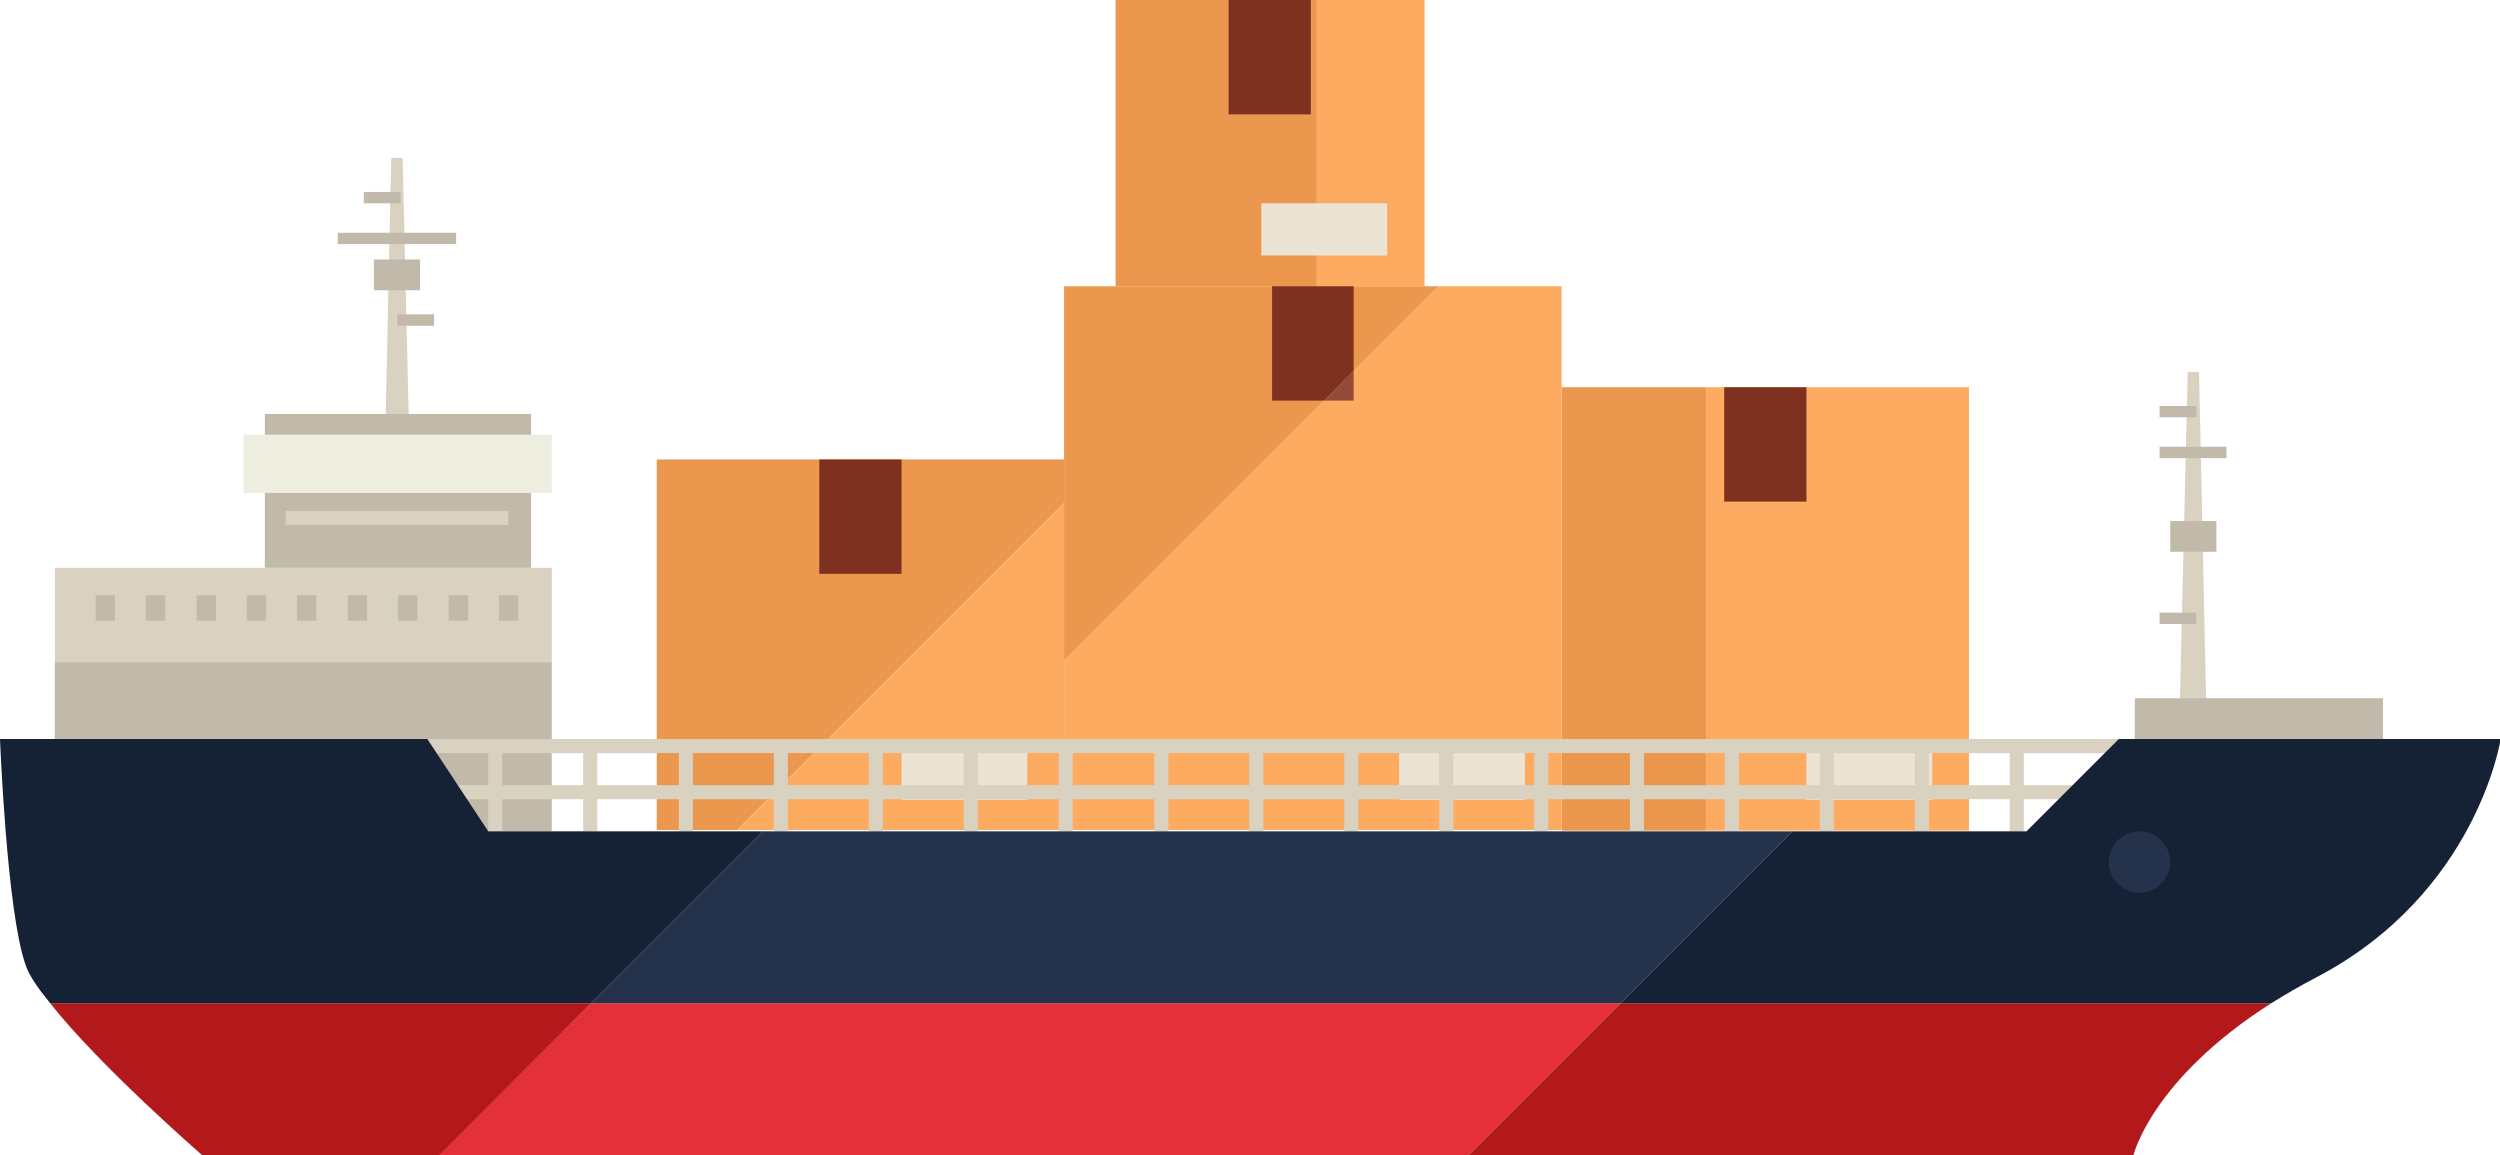 <?xml version="1.0" encoding="utf-8"?>
<!-- Generator: Adobe Illustrator 26.0.1, SVG Export Plug-In . SVG Version: 6.00 Build 0)  -->
<svg version="1.0" id="Ebene_1" xmlns="http://www.w3.org/2000/svg" xmlns:xlink="http://www.w3.org/1999/xlink" x="0px" y="0px"
	 viewBox="0 0 373.8 172.7" enable-background="new 0 0 373.8 172.7" xml:space="preserve">
<g>
	<polygon fill="#EB974E" points="159.1,68.7 98.2,68.7 98.2,124.1 110.2,124.1 159.1,75.2 	"/>
	<polygon fill="#FEAB62" points="159.1,75.2 110.2,124.1 159.1,124.1 	"/>
	<rect x="122.5" y="68.7" fill="#7F311F" width="12.3" height="17.1"/>
	<rect x="134.8" y="111.8" fill="#EBE3D4" width="18.8" height="7.8"/>
</g>
<g>
	<rect x="233.5" y="57.9" fill="#EB974E" width="21.6" height="66.3"/>
	<rect x="255.1" y="57.9" fill="#FEAB62" width="39.3" height="66.3"/>
	<rect x="257.8" y="57.9" fill="#7F311F" width="12.3" height="17.1"/>
	<rect x="270.1" y="111.8" fill="#EBE3D4" width="18.8" height="7.8"/>
</g>
<g>
	<rect x="166.8" fill="#EB974E" width="30.1" height="42.8"/>
	<rect x="196.9" fill="#FEAB62" width="16.1" height="42.8"/>
	<rect x="183.7" fill="#7F311F" width="12.3" height="17.1"/>
	<rect x="188.6" y="30.4" fill="#EBE3D4" width="18.8" height="7.8"/>
</g>
<g>
	<polygon fill="#FEAB62" points="215.1,42.8 159.1,98.8 159.1,124.1 233.5,124.1 233.5,42.8 	"/>
	<polygon fill="#EB974E" points="159.1,42.8 159.1,98.8 215.1,42.8 	"/>
	<polygon fill="#7F311F" points="202.4,42.8 190.2,42.8 190.2,59.9 198,59.9 202.4,55.4 	"/>
	<polygon fill="#944B3A" points="202.4,55.4 198,59.9 202.4,59.9 	"/>
	<rect x="209.2" y="111.8" fill="#EBE3D4" width="18.8" height="7.8"/>
</g>
<g>
	<rect x="8.2" y="84.9" fill="#D9D2C0" width="74.3" height="14.1"/>
	<rect x="8.2" y="99" fill="#C1BAAA" width="74.3" height="25.3"/>
	<polygon fill="#D9D2C0" points="327.1,55.6 328.8,55.6 329.9,106.4 325.9,106.4 	"/>
	<rect x="322.9" y="66.8" fill="#C1BAAA" width="10" height="1.7"/>
	<rect x="322.9" y="60.7" fill="#C1BAAA" width="5.5" height="1.7"/>
	<rect x="322.9" y="91.6" fill="#C1BAAA" width="5.5" height="1.7"/>
	<rect x="324.5" y="77.9" fill="#C1BAAA" width="6.9" height="4.6"/>
	<polygon fill="#D9D2C0" points="58.5,23.6 60.2,23.6 61.4,74.4 57.4,74.4 	"/>
	<rect x="50.5" y="34.8" fill="#C1BAAA" width="17.7" height="1.7"/>
	<rect x="54.4" y="28.7" fill="#C1BAAA" width="5.5" height="1.7"/>
	<rect x="59.4" y="47" fill="#C1BAAA" width="5.5" height="1.7"/>
	<rect x="55.9" y="38.8" fill="#C1BAAA" width="6.9" height="4.6"/>
	<g>
		<rect x="73" y="111.5" fill="#D9D2C0" width="2.1" height="12.8"/>
		<rect x="87.2" y="111.5" fill="#D9D2C0" width="2.1" height="12.8"/>
		<rect x="101.5" y="111.5" fill="#D9D2C0" width="2.1" height="12.8"/>
		<rect x="115.7" y="111.5" fill="#D9D2C0" width="2.1" height="12.8"/>
		<rect x="129.9" y="111.5" fill="#D9D2C0" width="2.1" height="12.8"/>
		<rect x="144.1" y="111.5" fill="#D9D2C0" width="2.1" height="12.8"/>
		<rect x="158.3" y="111.5" fill="#D9D2C0" width="2.1" height="12.8"/>
		<rect x="172.6" y="111.5" fill="#D9D2C0" width="2.1" height="12.8"/>
		<rect x="186.8" y="111.5" fill="#D9D2C0" width="2.1" height="12.8"/>
		<rect x="201" y="111.5" fill="#D9D2C0" width="2.1" height="12.8"/>
		<rect x="215.2" y="111.5" fill="#D9D2C0" width="2.1" height="12.8"/>
		<rect x="229.4" y="111.5" fill="#D9D2C0" width="2.1" height="12.8"/>
		<rect x="243.7" y="111.5" fill="#D9D2C0" width="2.1" height="12.8"/>
		<rect x="257.9" y="111.5" fill="#D9D2C0" width="2.1" height="12.8"/>
		<rect x="272.1" y="111.5" fill="#D9D2C0" width="2.1" height="12.8"/>
		<rect x="286.3" y="111.5" fill="#D9D2C0" width="2.1" height="12.8"/>
		<rect x="300.5" y="111.5" fill="#D9D2C0" width="2.1" height="12.8"/>
	</g>
	<g>
		<rect x="63.9" y="110.5" fill="#D9D2C0" width="256" height="2.1"/>
		<rect x="63.9" y="117.4" fill="#D9D2C0" width="256" height="2.1"/>
	</g>
	<polygon fill="#E53039" points="242.3,150 88.4,150 65.6,172.7 219.6,172.7 	"/>
	<path fill="#B3191A" d="M7.5,150c7.4,9.4,22.7,22.7,22.7,22.7h35.5L88.4,150H7.5z"/>
	<path fill="#B3191A" d="M242.3,150l-22.7,22.7h99.4c0,0,2.7-11.3,20.6-22.7H242.3z"/>
	<polygon fill="#24324C" points="268,124.3 114.1,124.3 88.4,150 242.3,150 	"/>
	<path fill="#152135" d="M73,124.3l-9.1-13.8H0c0,0,1,25.7,3.8,33.7c0.5,1.6,1.9,3.6,3.7,5.8h80.9l25.7-25.7H73z"/>
	<path fill="#152135" d="M316.8,110.5l-13.8,13.8H268L242.3,150h97.3c2.1-1.3,4.3-2.6,6.8-3.9c24-12.6,27.5-35.6,27.5-35.6H316.8z"
		/>
	<rect x="319.2" y="104.4" fill="#C1BAAA" width="37.1" height="6.1"/>
	<rect x="39.6" y="61.9" fill="#C1BAAA" width="39.8" height="23"/>
	<rect x="36.4" y="65" fill="#EDEDE0" width="46.1" height="8.7"/>
	<g>
		<rect x="14.3" y="89" fill="#C1BAAA" width="2.9" height="3.8"/>
		<rect x="21.8" y="89" fill="#C1BAAA" width="2.9" height="3.8"/>
		<rect x="29.4" y="89" fill="#C1BAAA" width="2.9" height="3.8"/>
		<rect x="36.9" y="89" fill="#C1BAAA" width="2.9" height="3.8"/>
		<rect x="44.4" y="89" fill="#C1BAAA" width="2.9" height="3.8"/>
		<rect x="52" y="89" fill="#C1BAAA" width="2.9" height="3.8"/>
		<rect x="59.5" y="89" fill="#C1BAAA" width="2.9" height="3.8"/>
		<rect x="67.1" y="89" fill="#C1BAAA" width="2.9" height="3.8"/>
		<rect x="74.6" y="89" fill="#C1BAAA" width="2.9" height="3.8"/>
	</g>
	<rect x="42.7" y="76.4" fill="#D9D2C0" width="33.3" height="2.1"/>
	<path fill="#24324C" d="M315.3,128.9c0,2.5,2.1,4.6,4.6,4.6c2.5,0,4.6-2.1,4.6-4.6c0-2.5-2.1-4.6-4.6-4.6
		C317.4,124.3,315.3,126.3,315.3,128.9z"/>
</g>
</svg>
